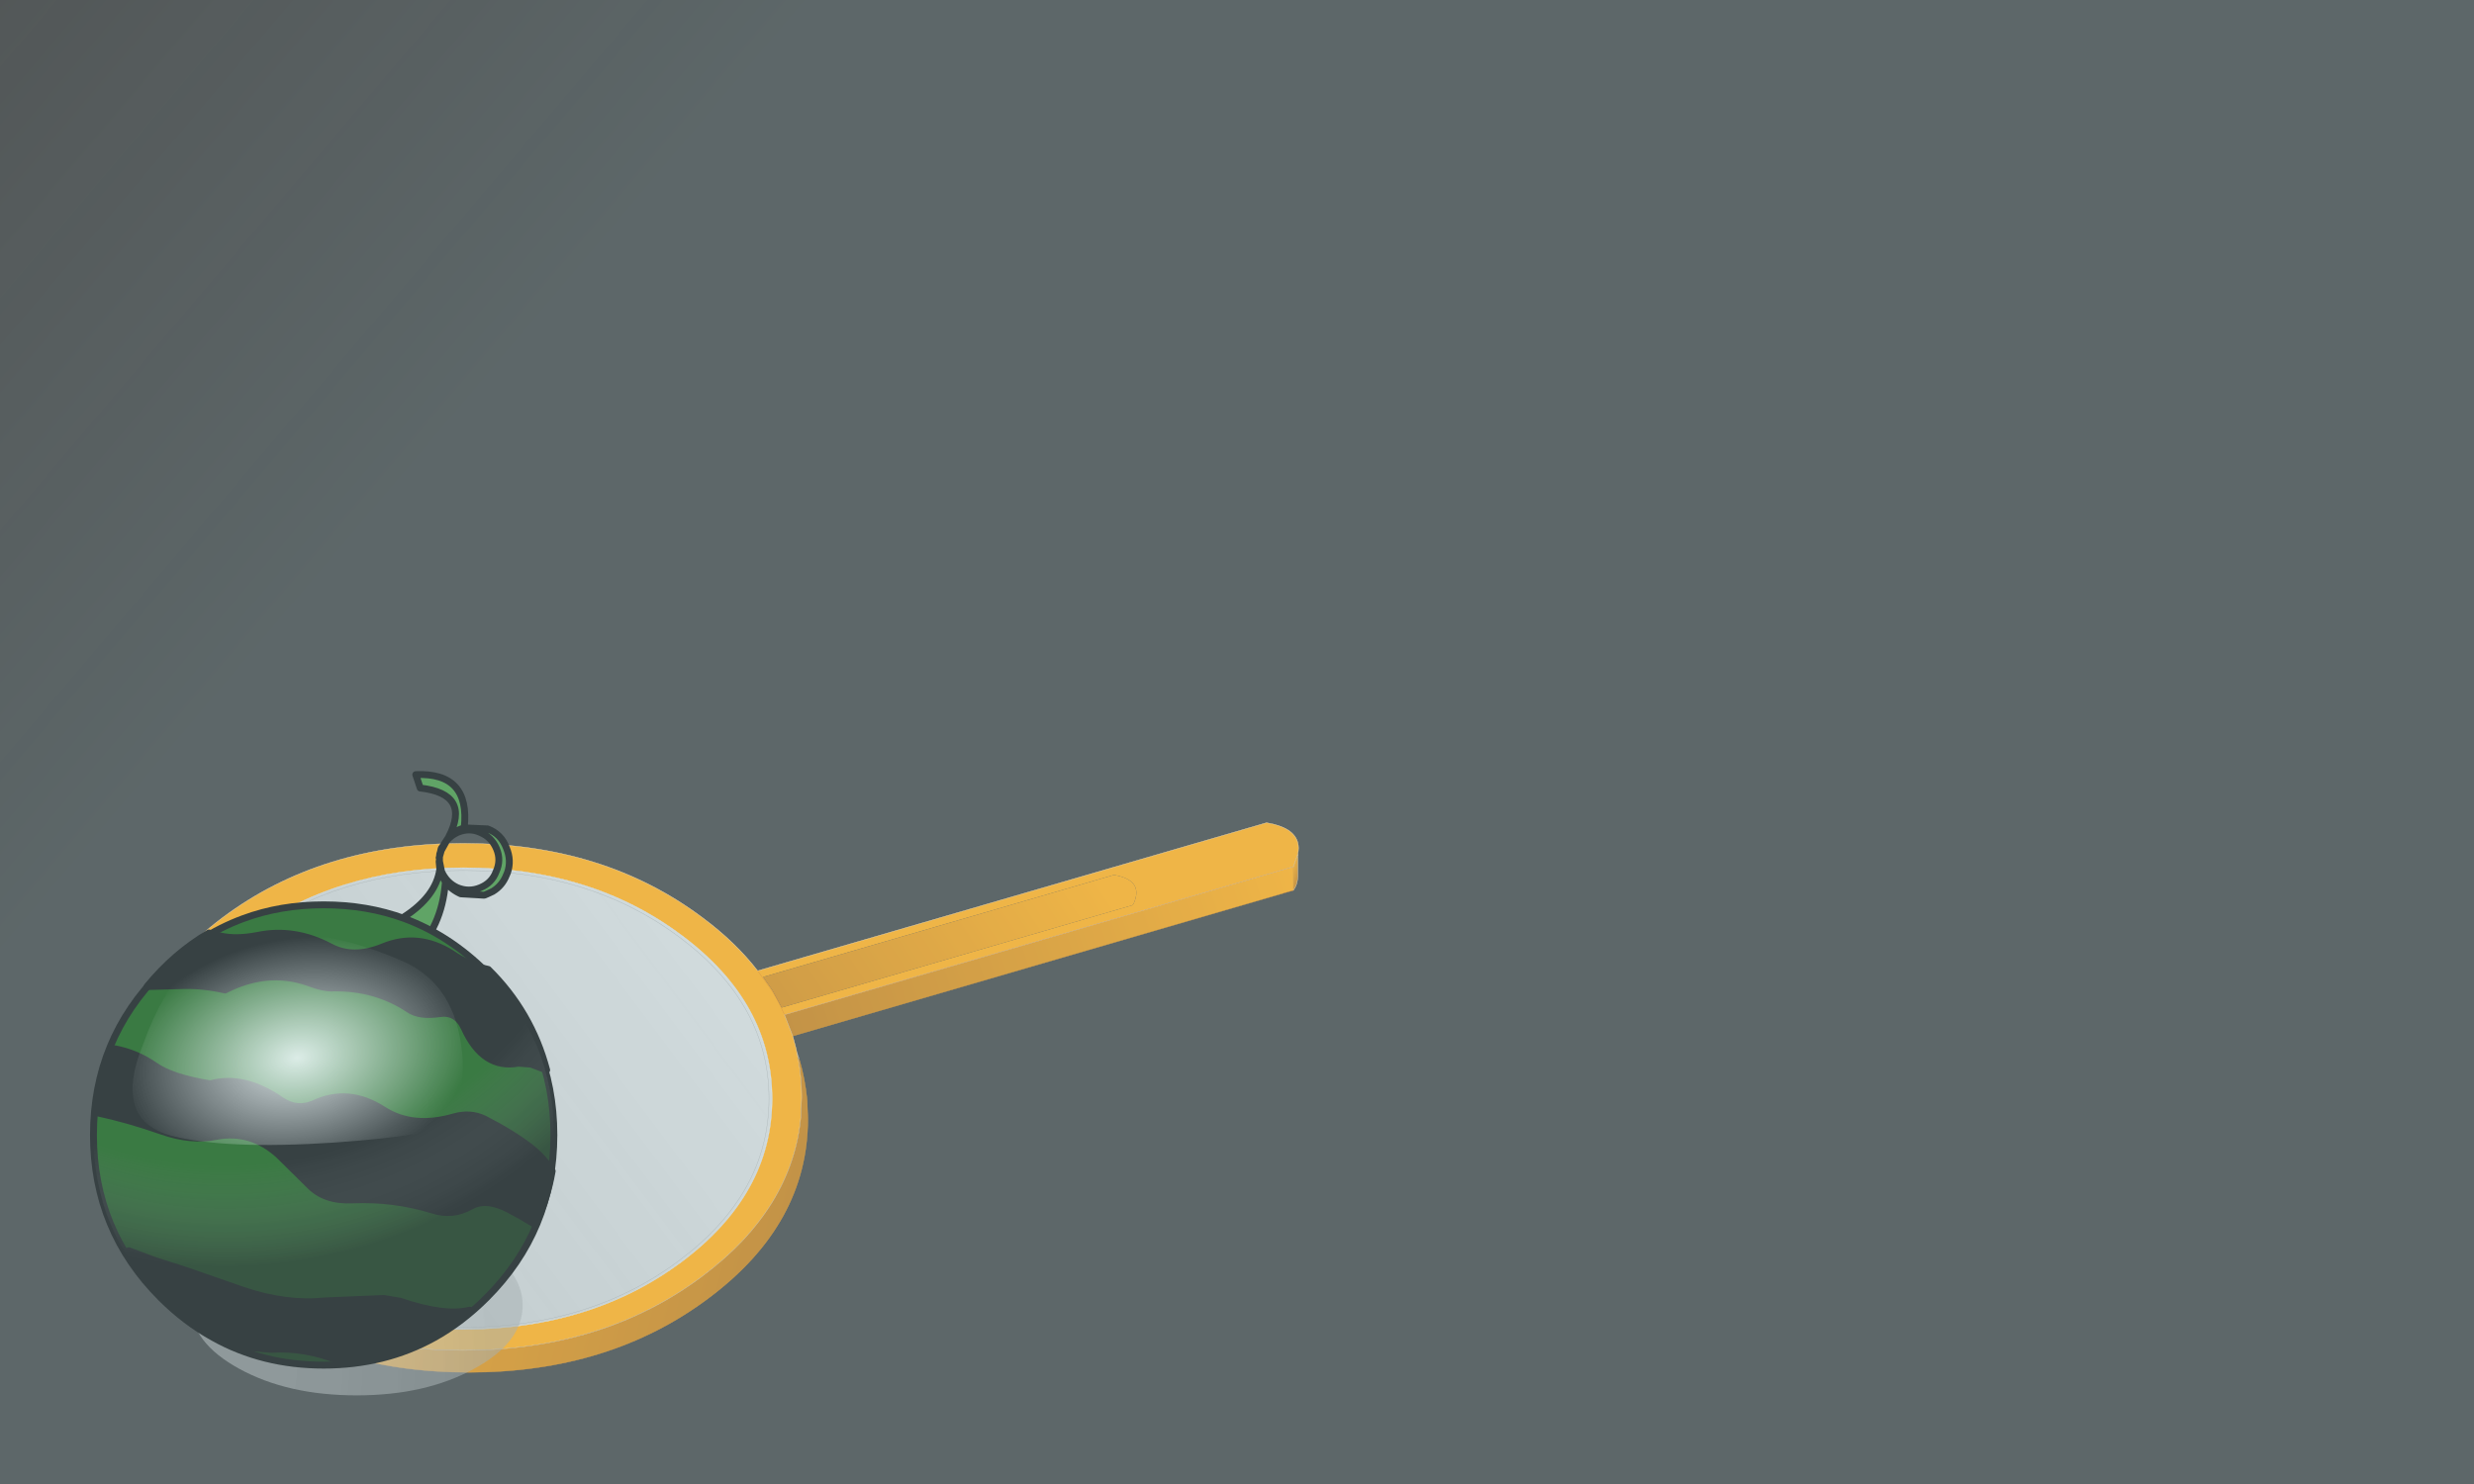 <?xml version="1.0" encoding="utf-8"?>
<svg version="1.1" id="Layer_1"
xmlns="http://www.w3.org/2000/svg"
xmlns:xlink="http://www.w3.org/1999/xlink"
xmlns:author="http://www.sothink.com"
width="360px" height="216px"
xml:space="preserve">
<rect width="100%" height="100%" fill="#333333" stroke="none"/>
<g id="1042" transform="matrix(1, 0, 0, 1, -145.05, -196)">
<linearGradient
id="LinearGradID_3177" gradientUnits="userSpaceOnUse" gradientTransform="matrix(0.001, 0, -0.001, 0.003, 333.55, 322.95)" spreadMethod ="pad" x1="-819.2" y1="0" x2="819.2" y2="0" >
<stop  offset="0" style="stop-color:#F99D06;stop-opacity:1" />
<stop  offset="1" style="stop-color:#BE6F05;stop-opacity:1" />
</linearGradient>
<path style="fill:url(#LinearGradID_3177) " d="M333.25,322.15L333.9 320.3L333.9 323.6Q333.85 324.8 333.25 325.6L333.25 322.15" />
<linearGradient
id="LinearGradID_3178" gradientUnits="userSpaceOnUse" gradientTransform="matrix(-0.045, 0.014, -0.001, -0.003, 296.7, 334.5)" spreadMethod ="pad" x1="-819.2" y1="0" x2="819.2" y2="0" >
<stop  offset="0" style="stop-color:#F99D06;stop-opacity:1" />
<stop  offset="1" style="stop-color:#BE6F05;stop-opacity:1" />
</linearGradient>
<path style="fill:url(#LinearGradID_3178) " d="M259.2,343.7L333.25 322.15L333.25 325.6L331.85 326L260.4 346.8L259.2 343.7" />
<path style="fill:#F99D06;fill-opacity:1" d="M260.4,346.8L260.45 346.95L260.9 348.65L261 349.15L261.2 350.2Q261.7 352.85 261.7 355.65L261.6 358.4Q260.4 371.9 247.25 381.75Q232.85 392.55 212.4 392.55Q191.9 392.55 177.45 381.75Q172.65 378.15 169.45 374.05Q167.75 371.9 166.5 369.6L165.6 367.8L165.05 366.45L164 363.3L163.95 363.05L163.55 363.1Q163.1 360.9 163.05 358.65L163.05 358.6L163.05 357.6L163.05 356.85L163.05 356.65L163.05 355.65Q163.05 340.35 177.45 329.55Q191.9 318.75 212.4 318.75Q232.85 318.75 247.25 329.55Q252.1 333.15 255.3 337.3L329.35 315.75Q333.3 316.4 333.9 318.65Q334.1 319.4 333.9 320.3L333.25 322.15L259.2 343.7L260.4 346.8M169.3,365.3Q172.3 373.3 180.75 379.65Q193.9 389.45 212.5 389.5Q231.1 389.45 244.25 379.65Q257.4 369.8 257.4 355.9Q257.4 341.95 244.25 332.15Q231.1 322.3 212.5 322.3Q193.9 322.3 180.75 332.15Q167.6 341.95 167.65 355.9Q167.6 360.85 169.3 365.3M307.15,323.35L256.1 338.2L257.45 340.15L258.8 342.65L309.85 327.75L310 327.55Q311.55 324.1 307.15 323.35" />
<linearGradient
id="LinearGradID_3179" gradientUnits="userSpaceOnUse" gradientTransform="matrix(0.056, 0.015, -0.009, 0.035, 211.9, 367.35)" spreadMethod ="pad" x1="-819.2" y1="0" x2="819.2" y2="0" >
<stop  offset="0" style="stop-color:#F99D06;stop-opacity:1" />
<stop  offset="1" style="stop-color:#BE6F05;stop-opacity:1" />
</linearGradient>
<path style="fill:url(#LinearGradID_3179) " d="M261.35,350.15Q262.2 353.05 262.5 356.15L262.6 358.85Q262.6 374.15 248.15 384.95Q233.75 395.75 213.3 395.75Q192.8 395.75 178.35 384.95Q172.85 380.8 169.45 376Q167.75 373.85 166.5 371.55L165.25 368.9L165.05 368.4L164 365.25L163.95 365L163.55 363.1L163.95 363.05L164 363.3L165.05 366.45L165.6 367.8L166.5 369.6Q167.75 371.9 169.45 374.05Q172.65 378.15 177.45 381.75Q191.9 392.55 212.4 392.55Q232.85 392.55 247.25 381.75Q260.4 371.9 261.6 358.4L261.7 355.65Q261.7 352.85 261.2 350.2L261.35 350.15" />
<linearGradient
id="LinearGradID_3180" gradientUnits="userSpaceOnUse" gradientTransform="matrix(0.086, -0.037, 0.027, 0.036, 239.5, 346.3)" spreadMethod ="pad" x1="-819.2" y1="0" x2="819.2" y2="0" >
<stop  offset="0" style="stop-color:#EBEBEB;stop-opacity:0.722" />
<stop  offset="1" style="stop-color:#DFDFDF;stop-opacity:1" />
</linearGradient>
<path style="fill:url(#LinearGradID_3180) " d="M167.65,355.9Q167.6 341.95 180.75 332.15Q193.9 322.3 212.5 322.3Q231.1 322.3 244.25 332.15Q257.4 341.95 257.4 355.9Q257.4 369.8 244.25 379.65Q231.1 389.45 212.5 389.5Q193.9 389.45 180.75 379.65Q172.3 373.3 169.3 365.3Q167.6 360.85 167.65 355.9" />
<linearGradient
id="LinearGradID_3181" gradientUnits="userSpaceOnUse" gradientTransform="matrix(-0.042, 0.012, -0.002, -0.003, 271.95, 336.2)" spreadMethod ="pad" x1="-819.2" y1="0" x2="819.2" y2="0" >
<stop  offset="0" style="stop-color:#F99D06;stop-opacity:1" />
<stop  offset="1" style="stop-color:#BE6F05;stop-opacity:1" />
</linearGradient>
<path style="fill:url(#LinearGradID_3181) " d="M310,327.55L309.85 327.75L258.8 342.65L257.45 340.15L256.1 338.2L307.15 323.35Q311.55 324.1 310 327.55" />
<path style="fill:none;stroke-width:0.05;stroke-linecap:round;stroke-linejoin:round;stroke-miterlimit:3;stroke:#FDDDB3;stroke-opacity:1" d="M163.05,358.65L163.05 358.6L163.05 357.6L163.05 356.85L163.05 356.65L163.05 355.65Q163.05 340.35 177.45 329.55Q191.9 318.75 212.4 318.75Q232.85 318.75 247.25 329.55Q252.1 333.15 255.3 337.3L329.35 315.75Q333.3 316.4 333.9 318.65Q334.1 319.4 333.9 320.3L333.9 323.6Q333.85 324.8 333.25 325.6M259.2,343.7L260.4 346.8L260.45 346.95L260.9 348.65L261 349.15L261.35 350.15M333.9,320.3L333.25 322.15M261,349.15L261.2 350.2Q261.7 352.85 261.7 355.65L261.6 358.4Q260.4 371.9 247.25 381.75Q232.85 392.55 212.4 392.55Q191.9 392.55 177.45 381.75Q172.65 378.15 169.45 374.05Q167.75 371.9 166.5 369.6L165.6 367.8L165.05 366.45L164 363.3L163.95 363.05Q163.4 360.85 163.2 358.6L163.1 357.6L163.05 356.85" />
<path style="fill:none;stroke-width:0.05;stroke-linecap:round;stroke-linejoin:round;stroke-miterlimit:3;stroke:#CF6107;stroke-opacity:1" d="M333.25,325.6L331.85 326" />
<path style="fill:none;stroke-width:0.05;stroke-linecap:round;stroke-linejoin:round;stroke-miterlimit:3;stroke:#E98807;stroke-opacity:1" d="M261.35,350.15Q262.2 353.05 262.5 356.15L262.6 358.85Q262.6 374.15 248.15 384.95Q233.75 395.75 213.3 395.75Q192.8 395.75 178.35 384.95Q172.85 380.8 169.45 376Q167.75 373.85 166.5 371.55L165.25 368.9L165.05 368.4L164 365.25L163.95 365L163.55 363.1Q163.1 360.9 163.05 358.65" />
<path style="fill:none;stroke-width:0.05;stroke-linecap:round;stroke-linejoin:round;stroke-miterlimit:3;stroke:#999999;stroke-opacity:1" d="M168.1,355.9Q168.05 342.15 181.05 332.4Q194.1 322.7 212.5 322.7Q230.9 322.7 243.9 332.4Q256.95 342.15 256.95 355.9Q256.95 369.7 243.9 379.45Q230.9 389.2 212.5 389.2Q194.1 389.2 181.05 379.45Q172.7 373.15 169.7 365.25Q168.05 360.85 168.1 355.9z" />
<path style="fill:none;stroke-width:0.05;stroke-linecap:round;stroke-linejoin:round;stroke-miterlimit:3;stroke:#FFFFFF;stroke-opacity:1" d="M167.65,355.9Q167.6 341.95 180.75 332.15Q193.9 322.3 212.5 322.3Q231.1 322.3 244.25 332.15Q257.4 341.95 257.4 355.9Q257.4 369.8 244.25 379.65Q231.1 389.45 212.5 389.5Q193.9 389.45 180.75 379.65Q172.3 373.3 169.3 365.3Q167.6 360.85 167.65 355.9z" />
<path style="fill:none;stroke-width:0.05;stroke-linecap:round;stroke-linejoin:round;stroke-miterlimit:3;stroke:#D56D06;stroke-opacity:1" d="M255.3,337.3L257.3 340.1Q258.4 341.85 259.2 343.7" />
<path style="fill:none;stroke-width:0.05;stroke-linecap:round;stroke-linejoin:round;stroke-miterlimit:3;stroke:#FBBF84;stroke-opacity:1" d="M259.2,343.7L333.25 322.15" />
<path style="fill:none;stroke-width:0.05;stroke-linecap:round;stroke-linejoin:round;stroke-miterlimit:3;stroke:#DB8006;stroke-opacity:1" d="M331.85,326L260.4 346.8" />
<radialGradient
id="RadialGradID_3182" gradientUnits="userSpaceOnUse" gradientTransform="matrix(0.053, 0, 0, 0.077, 178.4, 394.4)" spreadMethod ="pad" cx="0" cy="0" r="819.2" fx="0" fy="0" >
<stop  offset="0.137"  style="stop-color:#D2D2D2;stop-opacity:0.431" />
<stop  offset="0.878"  style="stop-color:#989898;stop-opacity:0.514" />
</radialGradient>
<path style="fill:url(#RadialGradID_3182) " d="M172.85,386Q172.85 380.6 179.9 376.75Q186.95 372.9 196.95 372.95Q206.95 372.9 214 376.75Q221.1 380.6 221.1 386Q221.1 391.4 214 395.25Q206.95 399.1 196.95 399.1Q186.95 399.1 179.9 395.25Q172.85 391.4 172.85 386" />
<path style="fill:#38862F;fill-opacity:1" d="M209.85,324.55Q209.3 331 205.2 334.85L203.7 329.55Q208.5 326.5 209.05 322.5L208.95 321.4L209 321.35L209.3 322.85Q210.05 324.5 211.6 325.2Q213.3 325.9 214.95 325.2Q216.65 324.5 217.25 322.85Q218 321.2 217.3 319.55Q216.6 317.85 214.9 317.15Q213.35 316.45 211.65 317.15Q210.75 317.55 210.05 318.35L210.3 317.9Q213.65 311.55 206.2 310.7L205.55 308.75Q213.5 308.4 212.6 316.5L216 316.65Q218 317.4 218.75 319.45Q219.5 321.25 218.9 323L218.75 323.35Q218.15 324.9 216.75 325.75L216 326.1L215.65 326.25L215.5 326.3L212.1 326.1Q210.75 325.5 209.85 324.35L209.85 324.55" />
<radialGradient
id="RadialGradID_3183" gradientUnits="userSpaceOnUse" gradientTransform="matrix(0.006, -0.003, 0.003, 0.006, 214.05, 321.35)" spreadMethod ="pad" cx="0" cy="0" r="819.2" fx="0" fy="0" >
<stop  offset="0"  style="stop-color:#FFFFFF;stop-opacity:0.871" />
<stop  offset="1"  style="stop-color:#FFFFFF;stop-opacity:0" />
</radialGradient>
<path style="fill:url(#RadialGradID_3183) " d="M209.25,319.8L209.15 319.95L209.25 319.5L209.5 319.15L210.3 317.9L210.05 318.35L209.25 319.8" />
<path style="fill:none;stroke-width:1;stroke-linecap:round;stroke-linejoin:round;stroke-miterlimit:3;stroke:#000000;stroke-opacity:1" d="M210.05,318.35L209.5 319.15L210.3 317.9Q211 317.05 212.15 316.65L212.6 316.5Q213.5 308.4 205.55 308.75L206.2 310.7Q213.65 311.55 210.3 317.9L210.05 318.35Q210.75 317.55 211.65 317.15Q213.35 316.45 214.9 317.15Q216.6 317.85 217.3 319.55Q218 321.2 217.25 322.85Q216.65 324.5 214.95 325.2Q213.3 325.9 211.6 325.2Q210.05 324.5 209.3 322.85L209 321.35M208.95,321.4L209.05 322.5L209.1 322.7L209.3 323.3L209.85 324.35Q210.75 325.5 212.1 326.1L215.5 326.3L215.65 326.25L216 326.1L216.75 325.75Q218.15 324.9 218.75 323.35L218.9 323Q219.5 321.25 218.75 319.45Q218 317.4 216 316.65L212.6 316.5M209.5,319.15L209.25 319.5L209.15 319.95L209.25 319.8L209.35 319.4L209.5 319.15M209,321L208.95 320.85L209 320.7Q209 320.3 209.15 319.95L209.2 320L209.25 319.8L210.05 318.35M209.2,320L209 320.7L209 321L209 321.1L209 321.35M208.95,321.4L209 321.1M209.05,322.5Q208.5 326.5 203.7 329.55L205.2 334.85Q209.3 331 209.85 324.55L209.85 324.35" />
<path style="fill:#044D00;fill-opacity:1" d="M215.85,337.5Q225.65 347.3 225.65 361.2Q225.65 375.1 215.85 384.9Q212.3 388.45 208.25 390.7Q201.05 394.7 192.15 394.7Q183.25 394.7 176.1 390.7Q172 388.45 168.45 384.9Q158.65 375.1 158.65 361.2Q158.65 347.3 168.45 337.5Q173.8 332.15 180.45 329.7Q185.85 327.7 192.15 327.7Q198.45 327.7 203.9 329.7Q210.5 332.15 215.85 337.5" />
<path style="fill:none;stroke-width:1;stroke-linecap:round;stroke-linejoin:round;stroke-miterlimit:3;stroke:#000000;stroke-opacity:1" d="M215.85,337.5Q225.65 347.3 225.65 361.2Q225.65 375.1 215.85 384.9Q212.3 388.45 208.25 390.7Q201.05 394.7 192.15 394.7Q183.25 394.7 176.1 390.7Q172 388.45 168.45 384.9Q158.65 375.1 158.65 361.2Q158.65 347.3 168.45 337.5Q173.8 332.15 180.45 329.7Q185.85 327.7 192.15 327.7Q198.45 327.7 203.9 329.7Q210.5 332.15 215.85 337.5z" />
<path style="fill:#000000;fill-opacity:1" d="M161.75,348.65Q164.9 349.25 167.5 351.05Q170 352.85 175.65 353.75Q180.55 352.4 185.95 356.15Q188.25 357.7 190.7 356.65Q195.75 354.25 200.85 357.55Q205.15 360.3 211.15 358.55Q213.5 357.9 215.5 358.85Q219.6 360.95 222.25 363Q224.2 364.55 225.4 366.45Q224.7 370.5 222.95 374.25Q221.1 373.1 219.2 372.1Q215.85 370.3 213.6 371.55Q210.9 373.1 207.9 372.1Q202.3 370.4 196.35 370.65Q192.3 370.85 190.05 368.5L185.65 364.15Q181.6 360.45 176.55 361.4Q172.85 362.15 168.6 360.65Q163.6 358.9 159.1 357.95Q159.4 353.1 161.25 348.5L161.75 348.65M216.1,337.1Q222.35 343.25 224.6 351.75L222.35 350.9L220.5 350.75Q215.35 351.7 212.6 345.6Q211.45 343.15 208.95 343.55Q206.1 343.95 204.6 342.95Q199.75 339.7 193.6 339.8Q192.2 339.9 189.85 339Q183.95 336.95 177.8 340.1Q174.8 339.4 171.85 339.45L166.45 339.6Q170.35 334.8 175.45 331.8L177.2 332.25Q179.45 332.75 182.55 332.15Q187.9 331.05 193.1 333.8Q196.45 335.6 200.8 333.8Q205.9 331.7 210.8 334.8Q213.3 336.5 216.1 337.1M173.05,387.85Q167.25 383.75 163.8 378.05L167.4 379.4L172.2 380.95L180.4 383.8Q186.75 385.95 192.35 385.35L200.9 385L203.3 385.4Q209.7 387.6 213.4 386.7Q206.9 392.05 197.9 393.55L194.15 394Q189.4 392.1 184.6 392.4L181.45 392.15L180.75 392Q176.8 390.55 173.05 387.85" />
<path style="fill:none;stroke-width:1;stroke-linecap:round;stroke-linejoin:round;stroke-miterlimit:3;stroke:#000000;stroke-opacity:1" d="M161.25,348.5Q159.4 353.1 159.1 357.95Q163.6 358.9 168.6 360.65Q172.85 362.15 176.55 361.4Q181.6 360.45 185.65 364.15L190.05 368.5Q192.3 370.85 196.35 370.65Q202.3 370.4 207.9 372.1Q210.9 373.1 213.6 371.55Q215.85 370.3 219.2 372.1Q221.1 373.1 222.95 374.25Q224.7 370.5 225.4 366.45Q224.2 364.55 222.25 363Q219.6 360.95 215.5 358.85Q213.5 357.9 211.15 358.55Q205.15 360.3 200.85 357.55Q195.75 354.25 190.7 356.65Q188.25 357.7 185.95 356.15Q180.55 352.4 175.65 353.75Q170 352.85 167.5 351.05Q164.9 349.25 161.75 348.65M216.1,337.1Q222.35 343.25 224.6 351.75L222.35 350.9L220.5 350.75Q215.35 351.7 212.6 345.6Q211.45 343.15 208.95 343.55Q206.1 343.95 204.6 342.95Q199.75 339.7 193.6 339.8Q192.2 339.9 189.85 339Q183.95 336.95 177.8 340.1Q174.8 339.4 171.85 339.45L166.45 339.6Q170.35 334.8 175.45 331.8L177.2 332.25Q179.45 332.75 182.55 332.15Q187.9 331.05 193.1 333.8Q196.45 335.6 200.8 333.8Q205.9 331.7 210.8 334.8Q213.3 336.5 216.1 337.1M173.05,387.85Q167.25 383.75 163.8 378.05L167.4 379.4L172.2 380.95L180.4 383.8Q186.75 385.95 192.35 385.35L200.9 385L203.3 385.4Q209.7 387.6 213.4 386.7Q206.9 392.05 197.9 393.55L194.15 394Q189.4 392.1 184.6 392.4L181.45 392.15L180.75 392Q176.8 390.55 173.05 387.85" />
<radialGradient
id="RadialGradID_3184" gradientUnits="userSpaceOnUse" gradientTransform="matrix(0.087, 0, 0, 0.087, 177.8, 309.15)" spreadMethod ="pad" cx="0" cy="0" r="819.2" fx="0" fy="0" >
<stop  offset="0.792"  style="stop-color:#515151;stop-opacity:0" />
<stop  offset="1"  style="stop-color:#000000;stop-opacity:0.631" />
</radialGradient>
<path style="fill:url(#RadialGradID_3184) " d="M192.15,327.7Q206.05 327.7 215.85 337.5Q225.65 347.3 225.65 361.2Q225.65 375.1 215.85 384.9Q206.05 394.7 192.15 394.7Q178.25 394.7 168.45 384.9Q158.65 375.1 158.65 361.2Q158.65 347.3 168.45 337.5Q178.25 327.7 192.15 327.7" />
<radialGradient
id="RadialGradID_3185" gradientUnits="userSpaceOnUse" gradientTransform="matrix(0.031, -0.005, 0.003, 0.021, 188.3, 349.95)" spreadMethod ="pad" cx="0" cy="0" r="819.2" fx="0" fy="0" >
<stop  offset="0"  style="stop-color:#FFFFFF;stop-opacity:0.871" />
<stop  offset="1"  style="stop-color:#FFFFFF;stop-opacity:0" />
</radialGradient>
<path style="fill:url(#RadialGradID_3185) " d="M188.8,331.95Q195.55 332.4 203.45 335.8Q211.35 339.15 212.3 349.3Q212.9 355.3 209.95 359.45Q208.7 361.25 193.75 362.3Q177.85 363.35 169.95 361.3Q162 359.15 165.3 349.5L166.65 345.95Q169.55 338.9 173.65 335.2L175.95 333.55L178.1 332.7L182.1 331.9L186.3 331.8L188.8 331.95" />
<linearGradient
id="LinearGradID_3186" gradientUnits="userSpaceOnUse" gradientTransform="matrix(-0.136, -0.116, 0.157, -0.185, 85.55, 181.6)" spreadMethod ="pad" x1="-819.2" y1="0" x2="819.2" y2="0" >
<stop  offset="0" style="stop-color:#D2F9FF;stop-opacity:0.263" />
<stop  offset="1" style="stop-color:#FFFFFF;stop-opacity:0" />
</linearGradient>
<path style="fill:url(#LinearGradID_3186) " d="M505.05,196L505.05 412L145.05 412L145.05 196L505.05 196" />
</g>
</svg>

